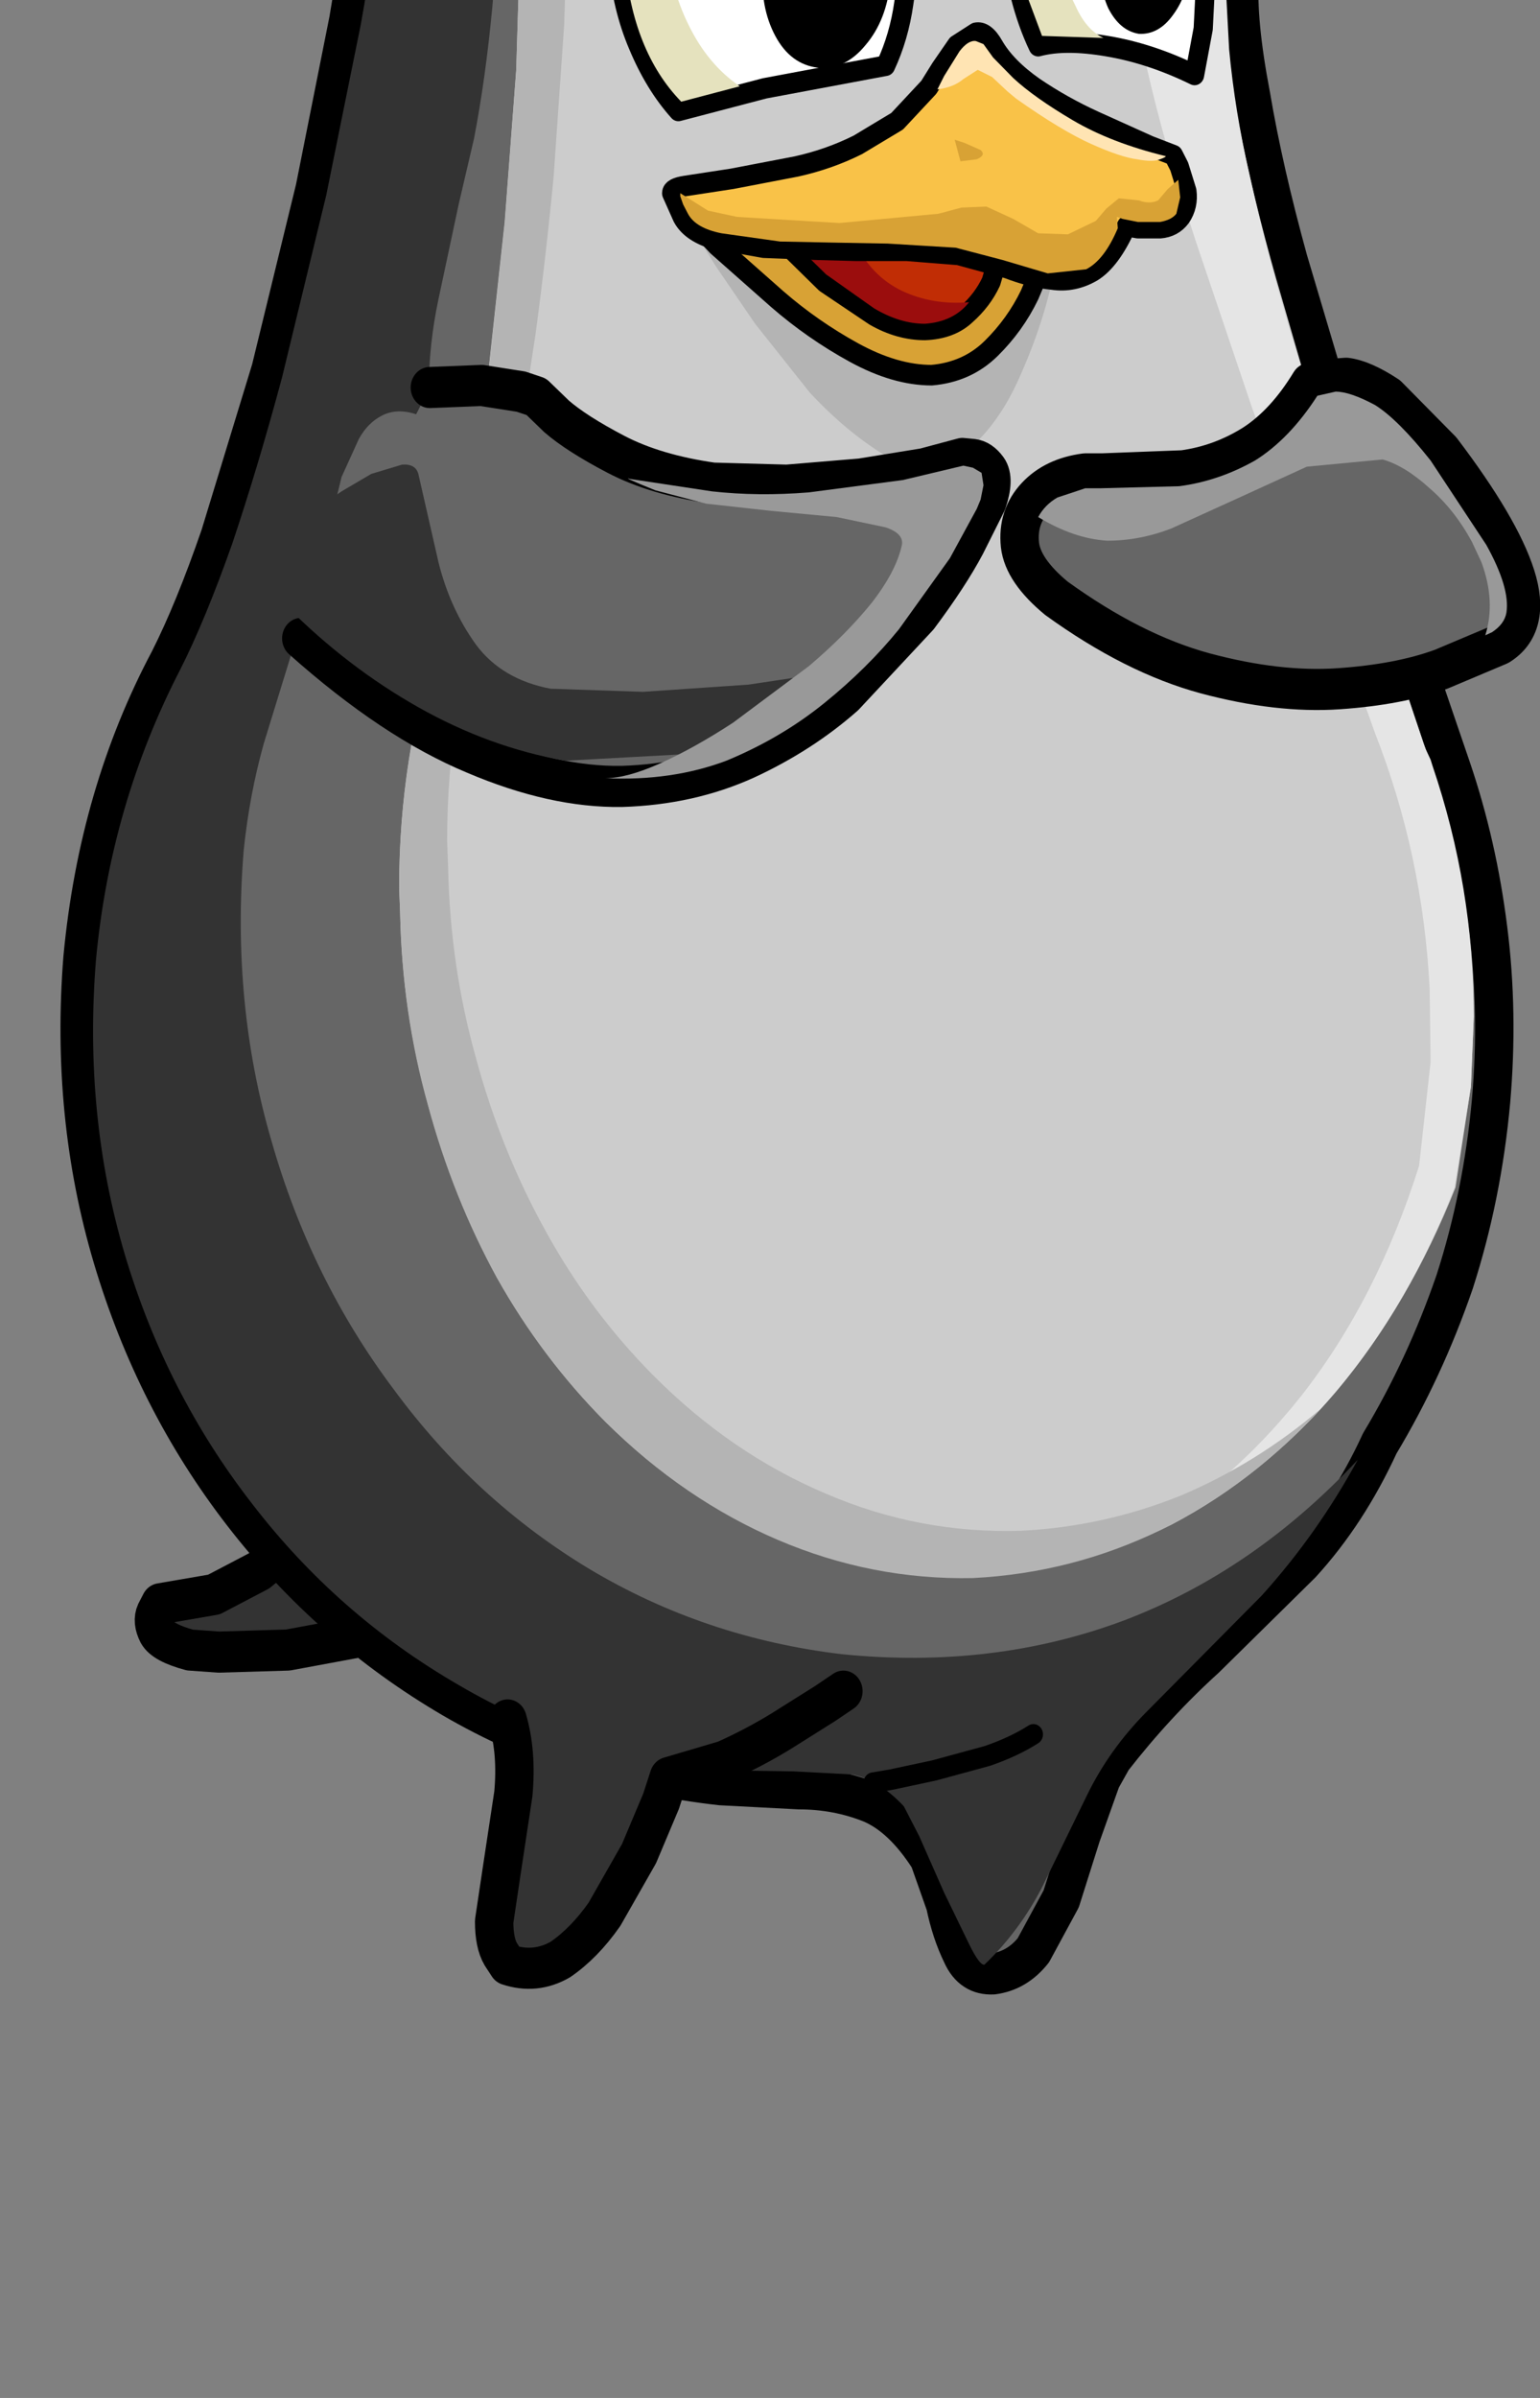 <?xml version="1.0" encoding="UTF-8" standalone="no"?>
<svg xmlns:xlink="http://www.w3.org/1999/xlink" height="124.9px" width="80.25px" xmlns="http://www.w3.org/2000/svg">
  <rect width="100%" height="100%" fill="#808080" stroke="none"/>
  <g transform="matrix(1, 0, 0, 1, 63.35, 79.35)">
    <use height="124.15" transform="matrix(1.0, 0.0, 0.0, 1.071, -60.2, -108.432)" width="77.1" xlink:href="#shape0"/>
  </g>
  <defs>
    <g id="shape0" transform="matrix(1, 0, 0, 1, 38.55, 62.1)">
      <path d="M-19.6 42.85 Q-20.7 44.05 -22.65 44.6 L-26.7 45.3 -30.3 45.4 -31.8 45.3 Q-33.2 44.95 -33.5 44.45 -33.8 43.9 -33.6 43.5 L-33.35 43.05 -30.55 42.6 -28.2 41.45 -26.5 40.15 -25.85 39.55 -19.6 42.85" fill="#333333" fill-rule="evenodd" stroke="none"/>
      <path d="M-25.85 39.55 L-26.5 40.15 -28.2 41.45 -30.55 42.6 -33.35 43.05 -33.6 43.5 Q-33.8 43.9 -33.5 44.45 -33.2 44.95 -31.8 45.3 L-30.3 45.4 -26.7 45.3 -22.65 44.6 Q-20.7 44.05 -19.6 42.85" fill="none" stroke="#000000" stroke-linecap="round" stroke-linejoin="round" stroke-width="2.0"/>
      <path d="M2.3 -61.0 Q7.05 -60.5 11.0 -58.35 14.95 -56.2 17.75 -52.8 20.6 -49.35 21.95 -45.1 23.3 -40.85 22.9 -36.05 22.75 -33.9 23.5 -30.25 24.15 -26.65 25.45 -22.25 L28.3 -13.3 31.35 -4.65 33.95 2.45 Q35.3 6.15 35.85 10.25 36.4 14.3 36.0 18.6 35.55 23.2 34.1 27.4 32.55 31.6 30.2 35.25 28.55 38.6 26.15 41.05 L21.15 45.65 Q18.55 47.85 16.3 50.55 L15.7 51.55 14.65 54.3 13.6 57.4 12.15 59.9 Q11.3 60.9 10.05 61.05 8.9 61.1 8.4 60.05 7.85 59.0 7.55 57.65 L6.7 55.4 Q5.3 53.35 3.65 52.7 1.9 52.05 -0.05 52.05 L-4.15 51.85 Q-11.8 51.05 -18.15 47.6 -24.55 44.1 -29.1 38.6 -33.65 33.1 -35.85 26.2 -38.05 19.3 -37.4 11.65 -36.6 3.7 -32.9 -2.8 -31.6 -5.2 -30.25 -8.85 L-27.6 -16.95 -25.3 -25.75 -23.55 -33.95 Q-22.85 -37.8 -22.6 -40.35 -22.15 -45.15 -20.0 -49.1 -17.85 -53.0 -14.45 -55.85 -11.0 -58.7 -6.75 -60.05 -2.45 -61.4 2.3 -61.0" fill="#666666" fill-rule="evenodd" stroke="none"/>
      <path d="M2.3 -61.0 Q-2.45 -61.4 -6.75 -60.05 -11.0 -58.7 -14.45 -55.85 -17.85 -53.0 -20.0 -49.1 -22.15 -45.15 -22.6 -40.35 -22.85 -37.8 -23.55 -33.95 L-25.3 -25.75 -27.6 -16.95 -30.25 -8.85 Q-31.6 -5.2 -32.9 -2.8 -36.6 3.7 -37.4 11.65 -38.05 19.3 -35.85 26.2 -33.65 33.1 -29.1 38.6 -24.55 44.1 -18.15 47.6 -11.8 51.05 -4.15 51.85 L-0.05 52.05 Q1.9 52.05 3.65 52.7 5.3 53.35 6.7 55.4 L7.55 57.65 Q7.85 59.0 8.4 60.05 8.9 61.1 10.05 61.05 11.3 60.9 12.15 59.9 L13.6 57.4 14.65 54.3 15.7 51.55 16.3 50.55 Q18.55 47.85 21.15 45.65 L26.15 41.05 Q28.55 38.6 30.2 35.25 32.55 31.6 34.1 27.4 35.55 23.2 36.0 18.6 36.4 14.3 35.85 10.25 35.3 6.15 33.95 2.45 L31.35 -4.65 28.3 -13.3 25.45 -22.25 Q24.15 -26.65 23.5 -30.25 22.75 -33.9 22.9 -36.05 23.3 -40.85 21.95 -45.1 20.6 -49.35 17.75 -52.8 14.95 -56.2 11.0 -58.35 7.05 -60.5 2.3 -61.0" fill="none" stroke="#000000" stroke-linecap="round" stroke-linejoin="round" stroke-width="2.0"/>
      <path d="M-14.85 -54.45 Q-11.9 -57.2 -8.0 -58.75 -11.1 -55.9 -12.9 -52.15 -14.75 -48.45 -15.15 -44.2 L-15.4 -41.4 -16.05 -34.55 Q-16.4 -31.1 -17.0 -28.2 L-17.8 -25.0 -18.85 -20.4 Q-19.35 -18.2 -19.35 -16.1 L-19.2 -14.45 Q-20.6 -15.2 -21.65 -14.8 -22.5 -14.45 -23.0 -13.6 L-23.9 -11.75 -24.45 -9.65 -24.7 -8.7 Q-25.45 -6.1 -26.35 -3.65 L-27.95 1.2 Q-28.7 3.7 -29.0 6.4 -29.65 13.85 -27.55 20.55 -25.5 27.25 -21.2 32.6 -16.95 38.0 -11.0 41.35 -5.0 44.7 2.15 45.5 10.05 46.25 16.9 43.85 23.65 41.45 29.05 36.05 26.95 39.65 24.05 42.65 L18.0 48.35 Q16.1 50.15 14.95 52.35 L12.65 56.75 Q11.45 58.95 9.6 60.6 9.35 60.65 8.8 59.6 L7.5 57.1 6.2 54.35 5.4 52.9 Q4.1 51.6 2.7 51.35 L-0.35 51.2 -4.1 51.15 Q-11.6 50.4 -17.8 47.0 -24.1 43.6 -28.55 38.2 -33.05 32.8 -35.2 26.05 -37.35 19.25 -36.7 11.75 -35.95 4.2 -32.3 -2.4 -31.0 -4.8 -29.6 -8.5 -28.25 -12.25 -27.0 -16.6 L-24.7 -25.45 -22.9 -33.75 Q-22.15 -37.65 -21.9 -40.3 -21.5 -44.5 -19.7 -48.1 -17.85 -51.75 -14.85 -54.45" fill="#333333" fill-rule="evenodd" stroke="none"/>
      <path d="M12.9 -55.35 Q14.15 -54.9 15.25 -53.8 L17.3 -51.45 18.9 -49.1 Q20.75 -44.95 20.9 -40.35 20.95 -38.25 22.15 -34.3 22.2 -32.05 22.9 -28.7 23.6 -25.35 24.8 -21.4 L27.3 -13.35 30.05 -5.5 32.5 1.25 32.9 2.3 Q35.05 8.2 35.1 14.5 L34.95 17.9 34.15 22.8 Q31.75 28.45 27.95 32.7 24.15 36.85 19.35 39.2 14.45 41.5 9.0 41.7 3.75 41.85 -1.15 39.9 -6.05 38.0 -10.15 34.2 -13.45 31.1 -15.8 27.2 -18.1 23.25 -19.4 18.75 -20.75 14.2 -20.85 9.4 L-20.9 8.2 Q-20.9 1.85 -18.85 -4.0 L-17.45 -9.4 -16.3 -16.45 -15.4 -24.15 -14.8 -31.55 -14.6 -37.7 -14.6 -39.2 -14.6 -39.95 Q-14.65 -42.95 -13.95 -45.85 -13.3 -48.8 -11.6 -51.05 -9.9 -53.35 -6.95 -54.4 L-4.9 -55.05 -2.5 -55.5 1.05 -55.35 Q2.9 -55.05 4.45 -54.2 6.0 -53.3 6.8 -51.9 6.45 -52.65 7.3 -53.65 8.1 -54.65 9.65 -55.25 L12.9 -55.35" fill="#cccccc" fill-rule="evenodd" stroke="none"/>
      <path d="M15.0 -54.1 L16.75 -52.25 18.15 -50.25 20.25 -46.65 Q21.15 -44.8 21.5 -42.75 L22.0 -38.7 22.35 -32.55 Q22.65 -29.55 23.4 -26.5 24.3 -22.7 25.5 -18.95 L27.95 -11.45 32.5 1.25 32.6 1.5 32.85 2.0 32.95 2.3 Q35.1 8.2 35.1 14.45 L34.95 17.9 34.1 22.8 Q31.45 29.2 27.0 33.7 22.55 38.1 16.85 40.2 22.1 37.65 26.1 32.95 30.05 28.25 32.25 21.75 L32.85 16.7 32.8 13.15 Q32.45 6.65 29.95 0.7 L29.55 -0.35 26.7 -7.2 23.55 -15.1 20.6 -23.25 Q19.2 -27.25 18.3 -30.7 17.4 -34.15 17.25 -36.45 15.85 -40.45 15.7 -42.6 15.25 -47.35 13.2 -51.5 L11.85 -53.4 10.1 -55.4 12.9 -55.35 15.0 -54.1" fill="#e5e5e5" fill-rule="evenodd" stroke="none"/>
      <path d="M-12.4 -49.85 Q-11.15 -52.0 -9.0 -53.4 -10.75 -51.1 -11.45 -48.15 -12.15 -45.25 -12.15 -42.2 L-12.1 -41.45 -12.1 -39.9 -12.3 -33.75 -12.85 -26.35 Q-13.25 -22.45 -13.8 -18.65 L-14.95 -11.65 -16.35 -6.25 Q-18.4 -0.4 -18.4 5.95 L-18.35 7.2 Q-18.25 12.0 -16.9 16.5 -15.6 21.0 -13.25 24.95 -10.95 28.85 -7.65 31.95 -3.6 35.75 1.35 37.7 6.2 39.65 11.5 39.5 15.8 39.3 19.8 37.8 23.75 36.25 27.15 33.55 23.45 37.3 18.8 39.45 14.2 41.55 9.0 41.8 3.75 41.9 -1.15 39.95 -6.05 38.0 -10.15 34.2 -13.45 31.1 -15.8 27.2 -18.1 23.3 -19.4 18.8 -20.75 14.3 -20.85 9.45 L-20.9 8.25 Q-20.9 1.9 -18.85 -3.95 L-17.45 -9.35 -16.3 -16.35 -15.4 -24.05 -14.8 -31.5 -14.6 -37.65 -14.6 -39.2 -14.6 -39.9 Q-14.65 -42.55 -14.15 -45.1 -13.6 -47.7 -12.4 -49.85" fill="#b4b4b4" fill-rule="evenodd" stroke="none"/>
      <path d="M13.9 -24.3 L13.65 -23.1 12.85 -20.25 Q12.35 -18.55 11.5 -16.75 10.7 -15.0 9.55 -13.8 8.35 -12.55 6.9 -12.3 5.35 -12.15 3.75 -13.2 2.1 -14.25 0.5 -15.85 L-2.35 -19.2 -4.4 -22.0 -5.2 -23.2 13.9 -24.3" fill="#b4b4b4" fill-rule="evenodd" stroke="none"/>
      <path d="M-19.3 -16.1 L-16.6 -16.2 -14.55 -15.9 -13.75 -15.65 -12.7 -14.7 Q-11.65 -13.85 -9.6 -12.85 -7.55 -11.85 -4.55 -11.45 L-0.7 -11.35 3.15 -11.65 6.45 -12.15 8.45 -12.65 9.0 -12.6 Q9.45 -12.55 9.8 -12.1 10.15 -11.65 9.75 -10.55 L8.65 -8.5 Q7.8 -7.0 6.2 -5.0 L2.35 -1.15 Q0.1 0.7 -2.8 1.95 -5.75 3.2 -9.3 3.3 -12.85 3.35 -17.0 1.7 -21.25 0.05 -26.0 -3.9 L-19.3 -16.1" fill="#666666" fill-rule="evenodd" stroke="none"/>
      <path d="M-26.0 -3.9 Q-21.25 0.05 -17.0 1.7 -12.85 3.35 -9.3 3.3 -5.75 3.2 -2.8 1.95 0.1 0.7 2.35 -1.15 L6.2 -5.0 Q7.8 -7.0 8.65 -8.5 L9.75 -10.55 Q10.15 -11.65 9.8 -12.1 9.45 -12.55 9.0 -12.6 L8.45 -12.65 6.45 -12.15 3.15 -11.65 -0.7 -11.35 -4.55 -11.45 Q-7.55 -11.85 -9.6 -12.85 -11.65 -13.85 -12.7 -14.7 L-13.75 -15.65 -14.55 -15.9 -16.6 -16.2 -19.3 -16.1" fill="none" stroke="#000000" stroke-linecap="round" stroke-linejoin="round" stroke-width="2.0"/>
      <path d="M-26.75 -5.45 Q-26.2 -6.25 -26.05 -7.1 L-25.7 -8.8 Q-25.5 -9.7 -24.75 -10.5 L-23.9 -11.05 -22.35 -11.9 -20.75 -12.35 Q-20.05 -12.4 -19.9 -11.9 L-18.85 -7.6 Q-18.25 -5.35 -16.9 -3.6 -15.55 -1.9 -13.0 -1.45 L-12.95 -1.45 -8.2 -1.3 -2.7 -1.65 3.0 -2.45 Q-0.55 0.6 -4.4 1.65 L-12.25 2.05 Q-16.2 1.4 -19.9 -0.55 -23.6 -2.5 -26.75 -5.45" fill="#333333" fill-rule="evenodd" stroke="none"/>
      <path d="M8.5 -12.3 L9.0 -12.2 9.45 -11.95 9.55 -11.35 9.4 -10.65 9.2 -10.2 7.8 -7.8 5.15 -4.35 Q3.5 -2.45 1.25 -0.75 -1.0 0.95 -3.85 2.05 -6.7 3.05 -10.15 2.9 -9.05 2.9 -7.35 2.2 -5.55 1.45 -3.5 0.2 L0.45 -2.55 Q2.35 -4.05 3.7 -5.6 5.0 -7.15 5.3 -8.45 5.4 -9.0 4.45 -9.3 L1.9 -9.8 -1.5 -10.1 -4.9 -10.45 -7.55 -11.1 Q-9.4 -11.8 -8.85 -11.65 L-4.6 -11.05 Q-2.2 -10.8 0.45 -11.0 L5.35 -11.6 8.5 -12.3" fill="#999999" fill-rule="evenodd" stroke="none"/>
      <path d="M19.95 -12.05 Q21.9 -12.3 23.6 -13.3 25.25 -14.3 26.55 -16.3 L27.05 -16.45 28.45 -16.55 Q29.35 -16.45 30.65 -15.65 L33.45 -13.0 Q36.5 -9.25 37.3 -6.9 38.1 -4.55 36.45 -3.6 L33.4 -2.4 Q31.2 -1.65 28.05 -1.45 24.9 -1.25 21.1 -2.2 17.35 -3.15 13.35 -5.85 11.6 -7.2 11.45 -8.45 11.3 -9.8 12.25 -10.75 13.2 -11.7 14.85 -11.9 L15.75 -11.9 19.95 -12.05" fill="#666666" fill-rule="evenodd" stroke="none"/>
      <path d="M19.95 -12.05 Q21.9 -12.3 23.6 -13.3 25.25 -14.3 26.55 -16.3 L27.05 -16.45 28.45 -16.55 Q29.35 -16.45 30.65 -15.65 L33.45 -13.0 Q36.5 -9.25 37.3 -6.9 38.1 -4.55 36.45 -3.6 L33.4 -2.4 Q31.2 -1.65 28.05 -1.45 24.9 -1.25 21.1 -2.2 17.35 -3.15 13.35 -5.85 11.6 -7.2 11.45 -8.45 11.3 -9.8 12.25 -10.75 13.2 -11.7 14.85 -11.9 L15.75 -11.9 19.95 -12.05" fill="none" stroke="#000000" stroke-linecap="round" stroke-linejoin="round" stroke-width="2.0"/>
      <path d="M14.85 -11.2 L15.65 -11.2 19.75 -11.3 Q21.8 -11.55 23.7 -12.55 25.5 -13.6 26.95 -15.7 L27.9 -15.9 Q28.65 -15.9 29.95 -15.25 31.15 -14.55 32.85 -12.55 L35.75 -8.45 Q37.0 -6.35 36.8 -5.15 36.7 -4.6 36.05 -4.2 L35.7 -4.05 Q36.25 -5.7 35.5 -7.6 L35.0 -8.6 Q34.1 -10.15 32.8 -11.2 31.5 -12.3 30.35 -12.6 L26.4 -12.25 22.65 -10.65 19.35 -9.25 Q17.7 -8.65 16.0 -8.65 14.25 -8.75 12.4 -9.8 12.75 -10.4 13.4 -10.75 L14.85 -11.2" fill="#999999" fill-rule="evenodd" stroke="none"/>
      <path d="M3.8 51.75 L4.75 51.6 7.0 51.15 9.75 50.45 Q11.15 50.0 12.15 49.4" fill="none" stroke="#000000" stroke-linecap="round" stroke-linejoin="round" stroke-width="1.0"/>
      <path d="M13.4 -24.3 L13.1 -23.15 11.95 -20.6 Q11.2 -19.15 9.95 -18.0 8.7 -16.85 6.85 -16.7 4.95 -16.7 2.8 -17.8 0.65 -18.9 -1.2 -20.4 L-4.35 -23.0 -5.6 -24.25 13.4 -24.3" fill="#d8a235" fill-rule="evenodd" stroke="none"/>
      <path d="M13.4 -24.3 L-5.6 -24.25 -4.35 -23.0 -1.2 -20.4 Q0.65 -18.9 2.8 -17.8 4.95 -16.7 6.85 -16.7 8.7 -16.85 9.95 -18.0 11.2 -19.15 11.95 -20.6 L13.1 -23.15 13.4 -24.3" fill="none" stroke="#000000" stroke-linecap="round" stroke-linejoin="round" stroke-width="1.0"/>
      <path d="M10.6 -23.6 L10.45 -22.85 9.95 -21.25 Q9.5 -20.35 8.65 -19.65 7.85 -18.95 6.5 -18.9 5.15 -18.9 3.85 -19.6 L1.3 -21.2 -0.5 -22.85 -1.25 -23.55 10.6 -23.6" fill="#c12d05" fill-rule="evenodd" stroke="none"/>
      <path d="M10.6 -23.6 L-1.25 -23.55 -0.5 -22.85 1.3 -21.2 3.85 -19.6 Q5.15 -18.9 6.5 -18.9 7.85 -18.95 8.65 -19.65 9.5 -20.35 9.95 -21.25 L10.45 -22.85 10.6 -23.6" fill="none" stroke="#000000" stroke-linecap="round" stroke-linejoin="round" stroke-width="1.0"/>
      <path d="M2.85 -23.2 Q3.65 -21.55 5.3 -20.8 6.9 -20.1 8.8 -20.25 8.0 -19.3 6.5 -19.2 5.2 -19.2 3.85 -19.95 L1.35 -21.6 -0.4 -23.2 0.8 -23.2 2.85 -23.2" fill="#9b0d0d" fill-rule="evenodd" stroke="none"/>
      <path d="M18.2 -27.85 L19.45 -27.4 19.75 -26.85 20.15 -25.65 Q20.25 -24.95 19.85 -24.4 19.45 -23.9 18.75 -23.85 L17.6 -23.85 17.0 -23.95 Q16.2 -22.3 15.25 -21.75 14.25 -21.2 13.15 -21.35 12.05 -21.45 10.8 -21.9 L8.25 -22.55 5.55 -22.75 2.9 -22.75 0.9 -22.8 -1.9 -22.9 -4.6 -23.35 Q-5.75 -23.7 -6.15 -24.4 L-6.7 -25.55 Q-6.7 -25.8 -6.0 -25.9 L-3.55 -26.25 -0.2 -26.85 Q1.5 -27.2 3.0 -27.9 L5.05 -29.05 6.7 -30.7 7.3 -31.6 8.15 -32.75 9.15 -33.35 Q9.65 -33.45 10.1 -32.7 10.75 -31.65 12.2 -30.7 13.7 -29.75 15.35 -29.05 L18.2 -27.85" fill="#f9c248" fill-rule="evenodd" stroke="none"/>
      <path d="M18.2 -27.85 L19.45 -27.4 19.75 -26.85 20.15 -25.65 Q20.25 -24.95 19.85 -24.4 19.45 -23.9 18.75 -23.85 L17.6 -23.85 17.0 -23.95 Q16.2 -22.3 15.25 -21.75 14.25 -21.2 13.15 -21.35 12.05 -21.45 10.8 -21.9 L8.25 -22.55 5.55 -22.75 2.9 -22.75 0.9 -22.8 -1.9 -22.9 -4.6 -23.35 Q-5.75 -23.7 -6.15 -24.4 L-6.7 -25.55 Q-6.7 -25.8 -6.0 -25.9 L-3.55 -26.25 -0.2 -26.85 Q1.5 -27.2 3.0 -27.9 L5.05 -29.05 6.7 -30.7 7.3 -31.6 8.15 -32.75 9.15 -33.35 Q9.65 -33.45 10.1 -32.7 10.75 -31.65 12.2 -30.7 13.7 -29.75 15.35 -29.05 L18.2 -27.85" fill="none" stroke="#000000" stroke-linecap="round" stroke-linejoin="round" stroke-width="1.0"/>
      <path d="M19.6 -24.55 Q19.35 -24.25 18.75 -24.15 L17.6 -24.15 16.8 -24.3 16.5 -24.4 16.55 -23.85 Q15.85 -22.3 14.9 -21.85 L12.9 -21.65 10.55 -22.3 8.1 -22.9 4.55 -23.1 1.6 -23.15 -1.05 -23.2 -4.1 -23.6 Q-5.45 -23.85 -5.85 -24.55 L-6.1 -25.0 -6.25 -25.4 -6.25 -25.55 -4.8 -24.7 -3.3 -24.4 -2.45 -24.35 2.05 -24.1 7.2 -24.55 8.4 -24.85 9.7 -24.9 11.1 -24.3 12.4 -23.6 13.95 -23.55 15.4 -24.2 15.95 -24.8 16.6 -25.3 17.65 -25.2 Q18.2 -25.0 18.65 -25.2 L19.15 -25.75 19.7 -26.2 19.8 -25.35 19.6 -24.55" fill="#d8a235" fill-rule="evenodd" stroke="none"/>
      <path d="M8.05 -28.15 L8.55 -28.0 9.4 -27.65 Q9.7 -27.4 9.2 -27.2 L8.35 -27.1 8.05 -28.15" fill="#d8a235" fill-rule="evenodd" stroke="none"/>
      <path d="M15.15 -27.95 Q13.6 -28.6 11.25 -30.15 L10.8 -30.5 10.0 -31.2 9.25 -31.55 8.5 -31.1 Q8.0 -30.7 7.15 -30.6 L7.5 -31.25 8.3 -32.45 Q8.75 -33.0 9.15 -32.95 L9.55 -32.8 10.05 -32.15 11.1 -31.15 Q12.2 -30.2 14.2 -29.1 16.2 -28.0 19.05 -27.35 19.05 -27.3 18.75 -27.2 18.4 -27.05 17.55 -27.2 16.7 -27.3 15.15 -27.95" fill="#ffe4b3" fill-rule="evenodd" stroke="none"/>
      <path d="M5.5 -38.3 Q5.7 -36.5 5.4 -34.8 5.15 -33.15 4.45 -31.75 L-1.85 -30.65 -6.35 -29.55 Q-7.6 -30.85 -8.45 -32.75 -9.3 -34.6 -9.5 -36.85 -9.75 -39.75 -9.0 -42.15 -8.2 -44.55 -6.65 -46.1 -5.1 -47.6 -3.0 -47.85 0.2 -48.15 2.5 -45.7 4.8 -43.3 5.5 -38.3" fill="#ffffff" fill-rule="evenodd" stroke="none"/>
      <path d="M5.5 -38.3 Q4.8 -43.3 2.5 -45.7 0.2 -48.15 -3.0 -47.85 -5.1 -47.6 -6.65 -46.1 -8.2 -44.55 -9.0 -42.15 -9.75 -39.75 -9.5 -36.85 -9.3 -34.6 -8.45 -32.75 -7.6 -30.85 -6.35 -29.55 L-1.85 -30.65 4.45 -31.75 Q5.15 -33.15 5.4 -34.8 5.7 -36.5 5.5 -38.3" fill="none" stroke="#000000" stroke-linecap="round" stroke-linejoin="round" stroke-width="1.0"/>
      <path d="M-7.05 -38.15 Q-6.8 -35.55 -5.8 -33.7 -4.8 -31.8 -3.15 -30.75 L-6.2 -30.0 Q-8.75 -32.45 -9.15 -36.9 -9.4 -39.6 -8.7 -41.9 -8.0 -44.15 -6.55 -45.65 -5.15 -47.15 -3.25 -47.45 -5.2 -46.3 -6.25 -43.8 -7.3 -41.35 -7.05 -38.15" fill="#e5e2be" fill-rule="evenodd" stroke="none"/>
      <path d="M0.95 -31.65 Q-0.5 -31.8 -1.3 -33.2 -2.1 -34.6 -1.95 -36.5 -1.75 -38.4 -0.7 -39.6 0.4 -40.75 1.8 -40.7 3.2 -40.55 4.05 -39.15 4.85 -37.75 4.7 -35.85 4.5 -33.95 3.4 -32.75 2.35 -31.55 0.95 -31.65" fill="#000000" fill-rule="evenodd" stroke="none"/>
      <path d="M3.45 -37.75 Q3.4 -36.95 3.0 -36.5 2.55 -36.0 2.0 -36.05 1.45 -36.1 1.15 -36.7 0.8 -37.2 0.85 -37.95 0.9 -38.75 1.35 -39.2 1.75 -39.7 2.35 -39.65 L3.25 -39.0 Q3.55 -38.5 3.45 -37.75" fill="#ffffff" fill-rule="evenodd" stroke="none"/>
      <path d="M17.8 -46.95 Q19.05 -45.8 19.9 -43.75 20.8 -41.7 21.05 -39.05 L21.15 -36.35 21.0 -33.55 20.55 -31.3 Q18.25 -32.35 16.0 -32.7 13.8 -33.05 12.4 -32.7 11.25 -34.95 10.95 -38.05 10.75 -40.65 11.2 -42.9 11.7 -45.05 12.7 -46.4 13.75 -47.8 15.15 -47.95 16.55 -48.05 17.8 -46.95" fill="#ffffff" fill-rule="evenodd" stroke="none"/>
      <path d="M17.8 -46.95 Q16.55 -48.05 15.15 -47.95 13.75 -47.8 12.7 -46.4 11.7 -45.05 11.2 -42.9 10.75 -40.65 10.95 -38.05 11.25 -34.95 12.4 -32.7 13.8 -33.05 16.0 -32.7 18.25 -32.35 20.55 -31.3 L21.0 -33.55 21.15 -36.35 21.05 -39.05 Q20.8 -41.7 19.9 -43.75 19.05 -45.8 17.8 -46.95" fill="none" stroke="#000000" stroke-linecap="round" stroke-linejoin="round" stroke-width="1.0"/>
      <path d="M11.2 -39.7 Q11.2 -42.25 11.9 -44.25 12.65 -46.2 13.8 -47.1 12.9 -44.95 12.9 -41.95 L12.95 -40.4 Q13.1 -38.75 13.4 -37.25 13.75 -35.75 14.35 -34.65 14.9 -33.5 15.8 -33.1 L14.2 -33.15 12.6 -33.2 11.7 -35.45 Q11.4 -36.6 11.25 -38.1 L11.2 -39.7" fill="#e5e2be" fill-rule="evenodd" stroke="none"/>
      <path d="M20.4 -36.8 Q20.2 -35.2 19.45 -34.25 18.7 -33.25 17.65 -33.3 16.65 -33.45 16.05 -34.55 15.5 -35.7 15.6 -37.3 15.75 -38.85 16.55 -39.85 17.3 -40.8 18.35 -40.75 19.35 -40.6 19.95 -39.5 20.55 -38.35 20.4 -36.8" fill="#000000" fill-rule="evenodd" stroke="none"/>
      <path d="M19.8 -38.2 L19.4 -37.2 Q19.1 -36.8 18.6 -36.85 18.2 -36.9 17.95 -37.35 17.7 -37.8 17.75 -38.4 17.8 -39.0 18.15 -39.4 18.45 -39.8 18.9 -39.75 19.3 -39.7 19.55 -39.25 19.85 -38.8 19.8 -38.2" fill="#ffffff" fill-rule="evenodd" stroke="none"/>
      <path d="M2.25 47.3 L1.3 47.9 -1.0 49.25 Q-2.4 50.05 -3.95 50.7 L-6.85 51.5 -7.25 52.65 -8.4 55.2 -10.2 58.15 Q-11.25 59.55 -12.5 60.35 -13.8 61.05 -15.25 60.6 L-15.6 60.1 Q-15.95 59.55 -15.95 58.5 L-15.55 56.0 -14.95 52.3 Q-14.75 50.3 -15.25 48.7 L2.25 47.3" fill="#333333" fill-rule="evenodd" stroke="none"/>
      <path d="M2.25 47.3 L1.3 47.9 -1.0 49.25 Q-2.4 50.05 -3.95 50.7 L-6.85 51.5 -7.25 52.65 -8.4 55.2 -10.2 58.15 Q-11.25 59.55 -12.5 60.35 -13.8 61.05 -15.25 60.6 L-15.6 60.1 Q-15.95 59.55 -15.95 58.5 L-15.55 56.0 -14.95 52.3 Q-14.75 50.3 -15.25 48.7" fill="none" stroke="#000000" stroke-linecap="round" stroke-linejoin="round" stroke-width="2.0"/>
    </g>
  </defs>
</svg>
